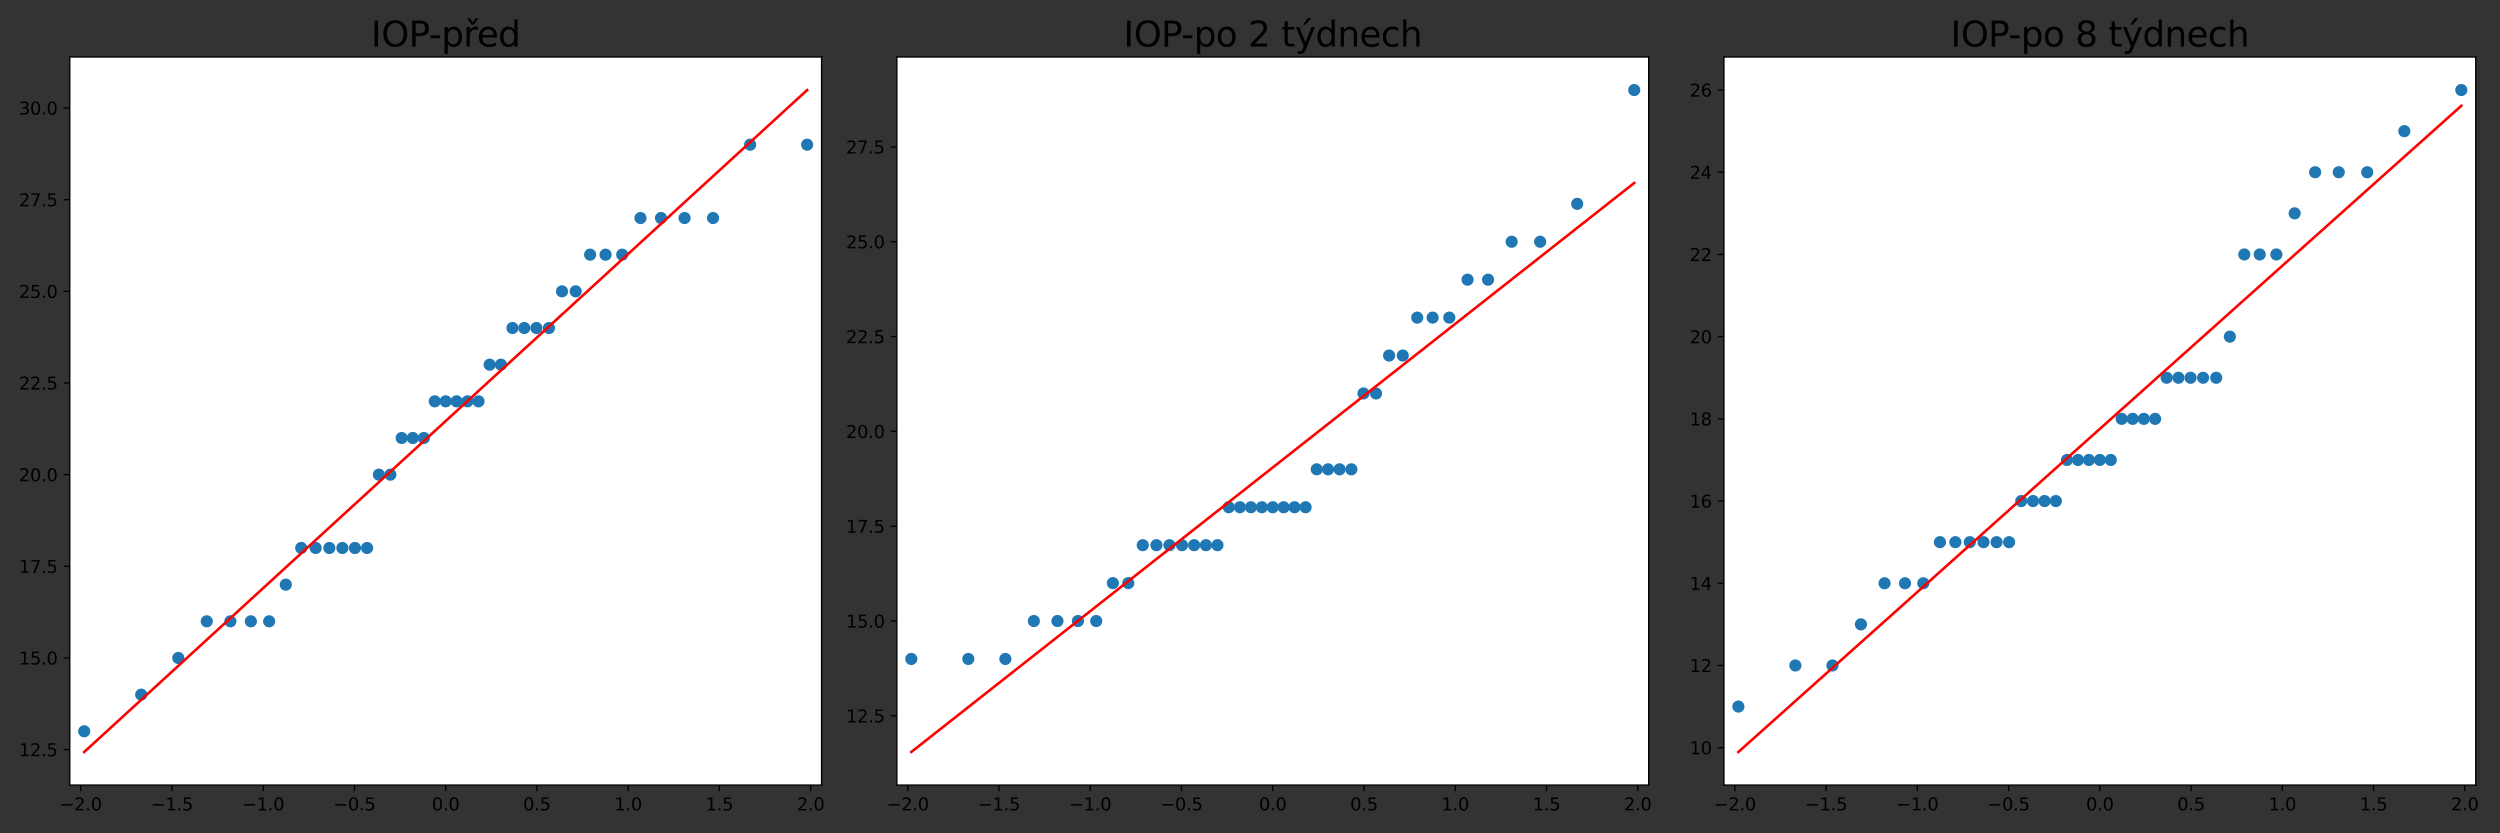 <?xml version="1.0" encoding="utf-8" standalone="no"?>
<!DOCTYPE svg PUBLIC "-//W3C//DTD SVG 1.1//EN"
  "http://www.w3.org/Graphics/SVG/1.1/DTD/svg11.dtd">
<svg xmlns:xlink="http://www.w3.org/1999/xlink" width="1440pt" height="480pt" viewBox="0 0 1440 480" xmlns="http://www.w3.org/2000/svg" version="1.1">
 <rect x="0" y="0" width="1440" height="480" fill="#333333" stroke="none"/>
 <defs>
  <style type="text/css">*{stroke-linejoin: round; stroke-linecap: butt}</style>
 </defs>
 <g id="figure_1">
  <g id="patch_1">
   <path d="M 0 480 
L 1440 480 
L 1440 0 
L 0 0 
L 0 480 
z
" style="fill: none"/>
  </g>
  <g id="axes_1">
   <g id="patch_2">
    <path d="M 40.175 452.2 
L 473.241 452.2 
L 473.241 32.8 
L 40.175 32.8 
z
" style="fill: #ffffff"/>
   </g>
   <g id="matplotlib.axis_1">
    <g id="xtick_1">
     <g id="line2d_1">
      <defs>
       <path id="mb331a9261c" d="M 0 0 
L 0 3.5 
" style="stroke: #000000; stroke-width: 0.8"/>
      </defs>
      <g>
       <use xlink:href="#mb331a9261c" x="46.48" y="452.2" style="stroke: #000000; stroke-width: 0.8"/>
      </g>
     </g>
     <g id="text_1">
      <!-- −2.0 -->
      <g transform="translate(34.339 466.798)scale(0.1 -0.1)">
       <defs>
        <path id="DejaVuSans-2212" d="M 678 2272 
L 4684 2272 
L 4684 1741 
L 678 1741 
L 678 2272 
z
" transform="scale(0.016)"/>
        <path id="DejaVuSans-32" d="M 1228 531 
L 3431 531 
L 3431 0 
L 469 0 
L 469 531 
Q 828 903 1448 1529 
Q 2069 2156 2228 2338 
Q 2531 2678 2651 2914 
Q 2772 3150 2772 3378 
Q 2772 3750 2511 3984 
Q 2250 4219 1831 4219 
Q 1534 4219 1204 4116 
Q 875 4013 500 3803 
L 500 4441 
Q 881 4594 1212 4672 
Q 1544 4750 1819 4750 
Q 2544 4750 2975 4387 
Q 3406 4025 3406 3419 
Q 3406 3131 3298 2873 
Q 3191 2616 2906 2266 
Q 2828 2175 2409 1742 
Q 1991 1309 1228 531 
z
" transform="scale(0.016)"/>
        <path id="DejaVuSans-2e" d="M 684 794 
L 1344 794 
L 1344 0 
L 684 0 
L 684 794 
z
" transform="scale(0.016)"/>
        <path id="DejaVuSans-30" d="M 2034 4250 
Q 1547 4250 1301 3770 
Q 1056 3291 1056 2328 
Q 1056 1369 1301 889 
Q 1547 409 2034 409 
Q 2525 409 2770 889 
Q 3016 1369 3016 2328 
Q 3016 3291 2770 3770 
Q 2525 4250 2034 4250 
z
M 2034 4750 
Q 2819 4750 3233 4129 
Q 3647 3509 3647 2328 
Q 3647 1150 3233 529 
Q 2819 -91 2034 -91 
Q 1250 -91 836 529 
Q 422 1150 422 2328 
Q 422 3509 836 4129 
Q 1250 4750 2034 4750 
z
" transform="scale(0.016)"/>
       </defs>
       <use xlink:href="#DejaVuSans-2212"/>
       <use xlink:href="#DejaVuSans-32" x="83.789"/>
       <use xlink:href="#DejaVuSans-2e" x="147.412"/>
       <use xlink:href="#DejaVuSans-30" x="179.199"/>
      </g>
     </g>
    </g>
    <g id="xtick_2">
     <g id="line2d_2">
      <g>
       <use xlink:href="#mb331a9261c" x="99.037" y="452.2" style="stroke: #000000; stroke-width: 0.8"/>
      </g>
     </g>
     <g id="text_2">
      <!-- −1.5 -->
      <g transform="translate(86.896 466.798)scale(0.1 -0.1)">
       <defs>
        <path id="DejaVuSans-31" d="M 794 531 
L 1825 531 
L 1825 4091 
L 703 3866 
L 703 4441 
L 1819 4666 
L 2450 4666 
L 2450 531 
L 3481 531 
L 3481 0 
L 794 0 
L 794 531 
z
" transform="scale(0.016)"/>
        <path id="DejaVuSans-35" d="M 691 4666 
L 3169 4666 
L 3169 4134 
L 1269 4134 
L 1269 2991 
Q 1406 3038 1543 3061 
Q 1681 3084 1819 3084 
Q 2600 3084 3056 2656 
Q 3513 2228 3513 1497 
Q 3513 744 3044 326 
Q 2575 -91 1722 -91 
Q 1428 -91 1123 -41 
Q 819 9 494 109 
L 494 744 
Q 775 591 1075 516 
Q 1375 441 1709 441 
Q 2250 441 2565 725 
Q 2881 1009 2881 1497 
Q 2881 1984 2565 2268 
Q 2250 2553 1709 2553 
Q 1456 2553 1204 2497 
Q 953 2441 691 2322 
L 691 4666 
z
" transform="scale(0.016)"/>
       </defs>
       <use xlink:href="#DejaVuSans-2212"/>
       <use xlink:href="#DejaVuSans-31" x="83.789"/>
       <use xlink:href="#DejaVuSans-2e" x="147.412"/>
       <use xlink:href="#DejaVuSans-35" x="179.199"/>
      </g>
     </g>
    </g>
    <g id="xtick_3">
     <g id="line2d_3">
      <g>
       <use xlink:href="#mb331a9261c" x="151.594" y="452.2" style="stroke: #000000; stroke-width: 0.8"/>
      </g>
     </g>
     <g id="text_3">
      <!-- −1.0 -->
      <g transform="translate(139.453 466.798)scale(0.1 -0.1)">
       <use xlink:href="#DejaVuSans-2212"/>
       <use xlink:href="#DejaVuSans-31" x="83.789"/>
       <use xlink:href="#DejaVuSans-2e" x="147.412"/>
       <use xlink:href="#DejaVuSans-30" x="179.199"/>
      </g>
     </g>
    </g>
    <g id="xtick_4">
     <g id="line2d_4">
      <g>
       <use xlink:href="#mb331a9261c" x="204.151" y="452.2" style="stroke: #000000; stroke-width: 0.8"/>
      </g>
     </g>
     <g id="text_4">
      <!-- −0.5 -->
      <g transform="translate(192.01 466.798)scale(0.1 -0.1)">
       <use xlink:href="#DejaVuSans-2212"/>
       <use xlink:href="#DejaVuSans-30" x="83.789"/>
       <use xlink:href="#DejaVuSans-2e" x="147.412"/>
       <use xlink:href="#DejaVuSans-35" x="179.199"/>
      </g>
     </g>
    </g>
    <g id="xtick_5">
     <g id="line2d_5">
      <g>
       <use xlink:href="#mb331a9261c" x="256.708" y="452.2" style="stroke: #000000; stroke-width: 0.8"/>
      </g>
     </g>
     <g id="text_5">
      <!-- 0.0 -->
      <g transform="translate(248.757 466.798)scale(0.1 -0.1)">
       <use xlink:href="#DejaVuSans-30"/>
       <use xlink:href="#DejaVuSans-2e" x="63.623"/>
       <use xlink:href="#DejaVuSans-30" x="95.41"/>
      </g>
     </g>
    </g>
    <g id="xtick_6">
     <g id="line2d_6">
      <g>
       <use xlink:href="#mb331a9261c" x="309.265" y="452.2" style="stroke: #000000; stroke-width: 0.8"/>
      </g>
     </g>
     <g id="text_6">
      <!-- 0.5 -->
      <g transform="translate(301.314 466.798)scale(0.1 -0.1)">
       <use xlink:href="#DejaVuSans-30"/>
       <use xlink:href="#DejaVuSans-2e" x="63.623"/>
       <use xlink:href="#DejaVuSans-35" x="95.41"/>
      </g>
     </g>
    </g>
    <g id="xtick_7">
     <g id="line2d_7">
      <g>
       <use xlink:href="#mb331a9261c" x="361.822" y="452.2" style="stroke: #000000; stroke-width: 0.8"/>
      </g>
     </g>
     <g id="text_7">
      <!-- 1.0 -->
      <g transform="translate(353.871 466.798)scale(0.1 -0.1)">
       <use xlink:href="#DejaVuSans-31"/>
       <use xlink:href="#DejaVuSans-2e" x="63.623"/>
       <use xlink:href="#DejaVuSans-30" x="95.41"/>
      </g>
     </g>
    </g>
    <g id="xtick_8">
     <g id="line2d_8">
      <g>
       <use xlink:href="#mb331a9261c" x="414.379" y="452.2" style="stroke: #000000; stroke-width: 0.8"/>
      </g>
     </g>
     <g id="text_8">
      <!-- 1.5 -->
      <g transform="translate(406.428 466.798)scale(0.1 -0.1)">
       <use xlink:href="#DejaVuSans-31"/>
       <use xlink:href="#DejaVuSans-2e" x="63.623"/>
       <use xlink:href="#DejaVuSans-35" x="95.41"/>
      </g>
     </g>
    </g>
    <g id="xtick_9">
     <g id="line2d_9">
      <g>
       <use xlink:href="#mb331a9261c" x="466.936" y="452.2" style="stroke: #000000; stroke-width: 0.8"/>
      </g>
     </g>
     <g id="text_9">
      <!-- 2.0 -->
      <g transform="translate(458.985 466.798)scale(0.1 -0.1)">
       <use xlink:href="#DejaVuSans-32"/>
       <use xlink:href="#DejaVuSans-2e" x="63.623"/>
       <use xlink:href="#DejaVuSans-30" x="95.41"/>
      </g>
     </g>
    </g>
   </g>
   <g id="matplotlib.axis_2">
    <g id="ytick_1">
     <g id="line2d_10">
      <defs>
       <path id="m5196f05515" d="M 0 0 
L -3.5 0 
" style="stroke: #000000; stroke-width: 0.8"/>
      </defs>
      <g>
       <use xlink:href="#m5196f05515" x="40.175" y="431.786" style="stroke: #000000; stroke-width: 0.8"/>
      </g>
     </g>
     <g id="text_10">
      <!-- 12.5 -->
      <g transform="translate(10.909 435.585)scale(0.1 -0.1)">
       <use xlink:href="#DejaVuSans-31"/>
       <use xlink:href="#DejaVuSans-32" x="63.623"/>
       <use xlink:href="#DejaVuSans-2e" x="127.246"/>
       <use xlink:href="#DejaVuSans-35" x="159.033"/>
      </g>
     </g>
    </g>
    <g id="ytick_2">
     <g id="line2d_11">
      <g>
       <use xlink:href="#m5196f05515" x="40.175" y="378.992" style="stroke: #000000; stroke-width: 0.8"/>
      </g>
     </g>
     <g id="text_11">
      <!-- 15.0 -->
      <g transform="translate(10.909 382.791)scale(0.1 -0.1)">
       <use xlink:href="#DejaVuSans-31"/>
       <use xlink:href="#DejaVuSans-35" x="63.623"/>
       <use xlink:href="#DejaVuSans-2e" x="127.246"/>
       <use xlink:href="#DejaVuSans-30" x="159.033"/>
      </g>
     </g>
    </g>
    <g id="ytick_3">
     <g id="line2d_12">
      <g>
       <use xlink:href="#m5196f05515" x="40.175" y="326.198" style="stroke: #000000; stroke-width: 0.8"/>
      </g>
     </g>
     <g id="text_12">
      <!-- 17.5 -->
      <g transform="translate(10.909 329.997)scale(0.1 -0.1)">
       <defs>
        <path id="DejaVuSans-37" d="M 525 4666 
L 3525 4666 
L 3525 4397 
L 1831 0 
L 1172 0 
L 2766 4134 
L 525 4134 
L 525 4666 
z
" transform="scale(0.016)"/>
       </defs>
       <use xlink:href="#DejaVuSans-31"/>
       <use xlink:href="#DejaVuSans-37" x="63.623"/>
       <use xlink:href="#DejaVuSans-2e" x="127.246"/>
       <use xlink:href="#DejaVuSans-35" x="159.033"/>
      </g>
     </g>
    </g>
    <g id="ytick_4">
     <g id="line2d_13">
      <g>
       <use xlink:href="#m5196f05515" x="40.175" y="273.404" style="stroke: #000000; stroke-width: 0.8"/>
      </g>
     </g>
     <g id="text_13">
      <!-- 20.0 -->
      <g transform="translate(10.909 277.203)scale(0.1 -0.1)">
       <use xlink:href="#DejaVuSans-32"/>
       <use xlink:href="#DejaVuSans-30" x="63.623"/>
       <use xlink:href="#DejaVuSans-2e" x="127.246"/>
       <use xlink:href="#DejaVuSans-30" x="159.033"/>
      </g>
     </g>
    </g>
    <g id="ytick_5">
     <g id="line2d_14">
      <g>
       <use xlink:href="#m5196f05515" x="40.175" y="220.61" style="stroke: #000000; stroke-width: 0.8"/>
      </g>
     </g>
     <g id="text_14">
      <!-- 22.5 -->
      <g transform="translate(10.909 224.409)scale(0.1 -0.1)">
       <use xlink:href="#DejaVuSans-32"/>
       <use xlink:href="#DejaVuSans-32" x="63.623"/>
       <use xlink:href="#DejaVuSans-2e" x="127.246"/>
       <use xlink:href="#DejaVuSans-35" x="159.033"/>
      </g>
     </g>
    </g>
    <g id="ytick_6">
     <g id="line2d_15">
      <g>
       <use xlink:href="#m5196f05515" x="40.175" y="167.816" style="stroke: #000000; stroke-width: 0.8"/>
      </g>
     </g>
     <g id="text_15">
      <!-- 25.0 -->
      <g transform="translate(10.909 171.615)scale(0.1 -0.1)">
       <use xlink:href="#DejaVuSans-32"/>
       <use xlink:href="#DejaVuSans-35" x="63.623"/>
       <use xlink:href="#DejaVuSans-2e" x="127.246"/>
       <use xlink:href="#DejaVuSans-30" x="159.033"/>
      </g>
     </g>
    </g>
    <g id="ytick_7">
     <g id="line2d_16">
      <g>
       <use xlink:href="#m5196f05515" x="40.175" y="115.022" style="stroke: #000000; stroke-width: 0.8"/>
      </g>
     </g>
     <g id="text_16">
      <!-- 27.5 -->
      <g transform="translate(10.909 118.821)scale(0.1 -0.1)">
       <use xlink:href="#DejaVuSans-32"/>
       <use xlink:href="#DejaVuSans-37" x="63.623"/>
       <use xlink:href="#DejaVuSans-2e" x="127.246"/>
       <use xlink:href="#DejaVuSans-35" x="159.033"/>
      </g>
     </g>
    </g>
    <g id="ytick_8">
     <g id="line2d_17">
      <g>
       <use xlink:href="#m5196f05515" x="40.175" y="62.228" style="stroke: #000000; stroke-width: 0.8"/>
      </g>
     </g>
     <g id="text_17">
      <!-- 30.0 -->
      <g transform="translate(10.909 66.027)scale(0.1 -0.1)">
       <defs>
        <path id="DejaVuSans-33" d="M 2597 2516 
Q 3050 2419 3304 2112 
Q 3559 1806 3559 1356 
Q 3559 666 3084 287 
Q 2609 -91 1734 -91 
Q 1441 -91 1130 -33 
Q 819 25 488 141 
L 488 750 
Q 750 597 1062 519 
Q 1375 441 1716 441 
Q 2309 441 2620 675 
Q 2931 909 2931 1356 
Q 2931 1769 2642 2001 
Q 2353 2234 1838 2234 
L 1294 2234 
L 1294 2753 
L 1863 2753 
Q 2328 2753 2575 2939 
Q 2822 3125 2822 3475 
Q 2822 3834 2567 4026 
Q 2313 4219 1838 4219 
Q 1578 4219 1281 4162 
Q 984 4106 628 3988 
L 628 4550 
Q 988 4650 1302 4700 
Q 1616 4750 1894 4750 
Q 2613 4750 3031 4423 
Q 3450 4097 3450 3541 
Q 3450 3153 3228 2886 
Q 3006 2619 2597 2516 
z
" transform="scale(0.016)"/>
       </defs>
       <use xlink:href="#DejaVuSans-33"/>
       <use xlink:href="#DejaVuSans-30" x="63.623"/>
       <use xlink:href="#DejaVuSans-2e" x="127.246"/>
       <use xlink:href="#DejaVuSans-30" x="159.033"/>
      </g>
     </g>
    </g>
   </g>
   <g id="line2d_18">
    <defs>
     <path id="mc9c78ee84b" d="M 0 3 
C 0.796 3 1.559 2.684 2.121 2.121 
C 2.684 1.559 3 0.796 3 0 
C 3 -0.796 2.684 -1.559 2.121 -2.121 
C 1.559 -2.684 0.796 -3 0 -3 
C -0.796 -3 -1.559 -2.684 -2.121 -2.121 
C -2.684 -1.559 -3 -0.796 -3 0 
C -3 0.796 -2.684 1.559 -2.121 2.121 
C -1.559 2.684 -0.796 3 0 3 
z
" style="stroke: #1f77b4"/>
    </defs>
    <g clip-path="url(#p7f49ccf8c8)">
     <use xlink:href="#mc9c78ee84b" x="48.503" y="421.227" style="fill: #1f77b4; stroke: #1f77b4"/>
     <use xlink:href="#mc9c78ee84b" x="81.337" y="400.109" style="fill: #1f77b4; stroke: #1f77b4"/>
     <use xlink:href="#mc9c78ee84b" x="102.691" y="378.992" style="fill: #1f77b4; stroke: #1f77b4"/>
     <use xlink:href="#mc9c78ee84b" x="119.096" y="357.874" style="fill: #1f77b4; stroke: #1f77b4"/>
     <use xlink:href="#mc9c78ee84b" x="132.699" y="357.874" style="fill: #1f77b4; stroke: #1f77b4"/>
     <use xlink:href="#mc9c78ee84b" x="144.491" y="357.874" style="fill: #1f77b4; stroke: #1f77b4"/>
     <use xlink:href="#mc9c78ee84b" x="155.019" y="357.874" style="fill: #1f77b4; stroke: #1f77b4"/>
     <use xlink:href="#mc9c78ee84b" x="164.613" y="336.757" style="fill: #1f77b4; stroke: #1f77b4"/>
     <use xlink:href="#mc9c78ee84b" x="173.496" y="315.639" style="fill: #1f77b4; stroke: #1f77b4"/>
     <use xlink:href="#mc9c78ee84b" x="181.82" y="315.639" style="fill: #1f77b4; stroke: #1f77b4"/>
     <use xlink:href="#mc9c78ee84b" x="189.7" y="315.639" style="fill: #1f77b4; stroke: #1f77b4"/>
     <use xlink:href="#mc9c78ee84b" x="197.219" y="315.639" style="fill: #1f77b4; stroke: #1f77b4"/>
     <use xlink:href="#mc9c78ee84b" x="204.445" y="315.639" style="fill: #1f77b4; stroke: #1f77b4"/>
     <use xlink:href="#mc9c78ee84b" x="211.433" y="315.639" style="fill: #1f77b4; stroke: #1f77b4"/>
     <use xlink:href="#mc9c78ee84b" x="218.225" y="273.404" style="fill: #1f77b4; stroke: #1f77b4"/>
     <use xlink:href="#mc9c78ee84b" x="224.861" y="273.404" style="fill: #1f77b4; stroke: #1f77b4"/>
     <use xlink:href="#mc9c78ee84b" x="231.371" y="252.286" style="fill: #1f77b4; stroke: #1f77b4"/>
     <use xlink:href="#mc9c78ee84b" x="237.786" y="252.286" style="fill: #1f77b4; stroke: #1f77b4"/>
     <use xlink:href="#mc9c78ee84b" x="244.131" y="252.286" style="fill: #1f77b4; stroke: #1f77b4"/>
     <use xlink:href="#mc9c78ee84b" x="250.431" y="231.169" style="fill: #1f77b4; stroke: #1f77b4"/>
     <use xlink:href="#mc9c78ee84b" x="256.708" y="231.169" style="fill: #1f77b4; stroke: #1f77b4"/>
     <use xlink:href="#mc9c78ee84b" x="262.985" y="231.169" style="fill: #1f77b4; stroke: #1f77b4"/>
     <use xlink:href="#mc9c78ee84b" x="269.285" y="231.169" style="fill: #1f77b4; stroke: #1f77b4"/>
     <use xlink:href="#mc9c78ee84b" x="275.63" y="231.169" style="fill: #1f77b4; stroke: #1f77b4"/>
     <use xlink:href="#mc9c78ee84b" x="282.045" y="210.051" style="fill: #1f77b4; stroke: #1f77b4"/>
     <use xlink:href="#mc9c78ee84b" x="288.556" y="210.051" style="fill: #1f77b4; stroke: #1f77b4"/>
     <use xlink:href="#mc9c78ee84b" x="295.191" y="188.933" style="fill: #1f77b4; stroke: #1f77b4"/>
     <use xlink:href="#mc9c78ee84b" x="301.984" y="188.933" style="fill: #1f77b4; stroke: #1f77b4"/>
     <use xlink:href="#mc9c78ee84b" x="308.971" y="188.933" style="fill: #1f77b4; stroke: #1f77b4"/>
     <use xlink:href="#mc9c78ee84b" x="316.197" y="188.933" style="fill: #1f77b4; stroke: #1f77b4"/>
     <use xlink:href="#mc9c78ee84b" x="323.717" y="167.816" style="fill: #1f77b4; stroke: #1f77b4"/>
     <use xlink:href="#mc9c78ee84b" x="331.596" y="167.816" style="fill: #1f77b4; stroke: #1f77b4"/>
     <use xlink:href="#mc9c78ee84b" x="339.92" y="146.698" style="fill: #1f77b4; stroke: #1f77b4"/>
     <use xlink:href="#mc9c78ee84b" x="348.803" y="146.698" style="fill: #1f77b4; stroke: #1f77b4"/>
     <use xlink:href="#mc9c78ee84b" x="358.398" y="146.698" style="fill: #1f77b4; stroke: #1f77b4"/>
     <use xlink:href="#mc9c78ee84b" x="368.925" y="125.581" style="fill: #1f77b4; stroke: #1f77b4"/>
     <use xlink:href="#mc9c78ee84b" x="380.718" y="125.581" style="fill: #1f77b4; stroke: #1f77b4"/>
     <use xlink:href="#mc9c78ee84b" x="394.32" y="125.581" style="fill: #1f77b4; stroke: #1f77b4"/>
     <use xlink:href="#mc9c78ee84b" x="410.725" y="125.581" style="fill: #1f77b4; stroke: #1f77b4"/>
     <use xlink:href="#mc9c78ee84b" x="432.08" y="83.345" style="fill: #1f77b4; stroke: #1f77b4"/>
     <use xlink:href="#mc9c78ee84b" x="464.913" y="83.345" style="fill: #1f77b4; stroke: #1f77b4"/>
    </g>
   </g>
   <g id="line2d_19">
    <path d="M 48.503 433.136 
L 81.337 403.073 
L 102.691 383.521 
L 119.096 368.5 
L 132.699 356.045 
L 144.491 345.248 
L 155.019 335.609 
L 164.613 326.824 
L 173.496 318.691 
L 181.82 311.069 
L 189.7 303.854 
L 197.219 296.969 
L 204.445 290.353 
L 211.433 283.955 
L 218.225 277.736 
L 224.861 271.66 
L 231.371 265.699 
L 237.786 259.825 
L 244.131 254.015 
L 250.431 248.247 
L 256.708 242.5 
L 262.985 236.753 
L 269.285 230.985 
L 275.63 225.175 
L 282.045 219.301 
L 288.556 213.34 
L 295.191 207.264 
L 301.984 201.045 
L 308.971 194.647 
L 316.197 188.031 
L 323.717 181.146 
L 331.596 173.931 
L 339.92 166.309 
L 348.803 158.176 
L 358.398 149.391 
L 368.925 139.752 
L 380.718 128.955 
L 394.32 116.5 
L 410.725 101.479 
L 432.08 81.927 
L 464.913 51.864 
" clip-path="url(#p7f49ccf8c8)" style="fill: none; stroke: #ff0000; stroke-width: 1.5; stroke-linecap: square"/>
   </g>
   <g id="patch_3">
    <path d="M 40.175 452.2 
L 40.175 32.8 
" style="fill: none; stroke: #000000; stroke-width: 0.8; stroke-linejoin: miter; stroke-linecap: square"/>
   </g>
   <g id="patch_4">
    <path d="M 473.241 452.2 
L 473.241 32.8 
" style="fill: none; stroke: #000000; stroke-width: 0.8; stroke-linejoin: miter; stroke-linecap: square"/>
   </g>
   <g id="patch_5">
    <path d="M 40.175 452.2 
L 473.241 452.2 
" style="fill: none; stroke: #000000; stroke-width: 0.8; stroke-linejoin: miter; stroke-linecap: square"/>
   </g>
   <g id="patch_6">
    <path d="M 40.175 32.8 
L 473.241 32.8 
" style="fill: none; stroke: #000000; stroke-width: 0.8; stroke-linejoin: miter; stroke-linecap: square"/>
   </g>
   <g id="text_18">
    <!-- IOP-před -->
    <g transform="translate(213.738 26.8)scale(0.2 -0.2)">
     <defs>
      <path id="DejaVuSans-49" d="M 628 4666 
L 1259 4666 
L 1259 0 
L 628 0 
L 628 4666 
z
" transform="scale(0.016)"/>
      <path id="DejaVuSans-4f" d="M 2522 4238 
Q 1834 4238 1429 3725 
Q 1025 3213 1025 2328 
Q 1025 1447 1429 934 
Q 1834 422 2522 422 
Q 3209 422 3611 934 
Q 4013 1447 4013 2328 
Q 4013 3213 3611 3725 
Q 3209 4238 2522 4238 
z
M 2522 4750 
Q 3503 4750 4090 4092 
Q 4678 3434 4678 2328 
Q 4678 1225 4090 567 
Q 3503 -91 2522 -91 
Q 1538 -91 948 565 
Q 359 1222 359 2328 
Q 359 3434 948 4092 
Q 1538 4750 2522 4750 
z
" transform="scale(0.016)"/>
      <path id="DejaVuSans-50" d="M 1259 4147 
L 1259 2394 
L 2053 2394 
Q 2494 2394 2734 2622 
Q 2975 2850 2975 3272 
Q 2975 3691 2734 3919 
Q 2494 4147 2053 4147 
L 1259 4147 
z
M 628 4666 
L 2053 4666 
Q 2838 4666 3239 4311 
Q 3641 3956 3641 3272 
Q 3641 2581 3239 2228 
Q 2838 1875 2053 1875 
L 1259 1875 
L 1259 0 
L 628 0 
L 628 4666 
z
" transform="scale(0.016)"/>
      <path id="DejaVuSans-2d" d="M 313 2009 
L 1997 2009 
L 1997 1497 
L 313 1497 
L 313 2009 
z
" transform="scale(0.016)"/>
      <path id="DejaVuSans-70" d="M 1159 525 
L 1159 -1331 
L 581 -1331 
L 581 3500 
L 1159 3500 
L 1159 2969 
Q 1341 3281 1617 3432 
Q 1894 3584 2278 3584 
Q 2916 3584 3314 3078 
Q 3713 2572 3713 1747 
Q 3713 922 3314 415 
Q 2916 -91 2278 -91 
Q 1894 -91 1617 61 
Q 1341 213 1159 525 
z
M 3116 1747 
Q 3116 2381 2855 2742 
Q 2594 3103 2138 3103 
Q 1681 3103 1420 2742 
Q 1159 2381 1159 1747 
Q 1159 1113 1420 752 
Q 1681 391 2138 391 
Q 2594 391 2855 752 
Q 3116 1113 3116 1747 
z
" transform="scale(0.016)"/>
      <path id="DejaVuSans-159" d="M 2631 2963 
Q 2534 3019 2420 3045 
Q 2306 3072 2169 3072 
Q 1681 3072 1420 2755 
Q 1159 2438 1159 1844 
L 1159 0 
L 581 0 
L 581 3500 
L 1159 3500 
L 1159 2956 
Q 1341 3275 1631 3429 
Q 1922 3584 2338 3584 
Q 2397 3584 2469 3576 
Q 2541 3569 2628 3553 
L 2631 2963 
z
M 1457 3944 
L 691 5119 
L 1126 5119 
L 1688 4353 
L 2251 5119 
L 2685 5119 
L 1919 3944 
L 1457 3944 
z
" transform="scale(0.016)"/>
      <path id="DejaVuSans-65" d="M 3597 1894 
L 3597 1613 
L 953 1613 
Q 991 1019 1311 708 
Q 1631 397 2203 397 
Q 2534 397 2845 478 
Q 3156 559 3463 722 
L 3463 178 
Q 3153 47 2828 -22 
Q 2503 -91 2169 -91 
Q 1331 -91 842 396 
Q 353 884 353 1716 
Q 353 2575 817 3079 
Q 1281 3584 2069 3584 
Q 2775 3584 3186 3129 
Q 3597 2675 3597 1894 
z
M 3022 2063 
Q 3016 2534 2758 2815 
Q 2500 3097 2075 3097 
Q 1594 3097 1305 2825 
Q 1016 2553 972 2059 
L 3022 2063 
z
" transform="scale(0.016)"/>
      <path id="DejaVuSans-64" d="M 2906 2969 
L 2906 4863 
L 3481 4863 
L 3481 0 
L 2906 0 
L 2906 525 
Q 2725 213 2448 61 
Q 2172 -91 1784 -91 
Q 1150 -91 751 415 
Q 353 922 353 1747 
Q 353 2572 751 3078 
Q 1150 3584 1784 3584 
Q 2172 3584 2448 3432 
Q 2725 3281 2906 2969 
z
M 947 1747 
Q 947 1113 1208 752 
Q 1469 391 1925 391 
Q 2381 391 2643 752 
Q 2906 1113 2906 1747 
Q 2906 2381 2643 2742 
Q 2381 3103 1925 3103 
Q 1469 3103 1208 2742 
Q 947 2381 947 1747 
z
" transform="scale(0.016)"/>
     </defs>
     <use xlink:href="#DejaVuSans-49"/>
     <use xlink:href="#DejaVuSans-4f" x="29.492"/>
     <use xlink:href="#DejaVuSans-50" x="108.203"/>
     <use xlink:href="#DejaVuSans-2d" x="166.256"/>
     <use xlink:href="#DejaVuSans-70" x="202.34"/>
     <use xlink:href="#DejaVuSans-159" x="265.816"/>
     <use xlink:href="#DejaVuSans-65" x="304.68"/>
     <use xlink:href="#DejaVuSans-64" x="366.203"/>
    </g>
   </g>
  </g>
  <g id="axes_2">
   <g id="patch_7">
    <path d="M 516.575 452.2 
L 949.641 452.2 
L 949.641 32.8 
L 516.575 32.8 
z
" style="fill: #ffffff"/>
   </g>
   <g id="matplotlib.axis_3">
    <g id="xtick_10">
     <g id="line2d_20">
      <g>
       <use xlink:href="#mb331a9261c" x="522.88" y="452.2" style="stroke: #000000; stroke-width: 0.8"/>
      </g>
     </g>
     <g id="text_19">
      <!-- −2.0 -->
      <g transform="translate(510.739 466.798)scale(0.1 -0.1)">
       <use xlink:href="#DejaVuSans-2212"/>
       <use xlink:href="#DejaVuSans-32" x="83.789"/>
       <use xlink:href="#DejaVuSans-2e" x="147.412"/>
       <use xlink:href="#DejaVuSans-30" x="179.199"/>
      </g>
     </g>
    </g>
    <g id="xtick_11">
     <g id="line2d_21">
      <g>
       <use xlink:href="#mb331a9261c" x="575.437" y="452.2" style="stroke: #000000; stroke-width: 0.8"/>
      </g>
     </g>
     <g id="text_20">
      <!-- −1.5 -->
      <g transform="translate(563.296 466.798)scale(0.1 -0.1)">
       <use xlink:href="#DejaVuSans-2212"/>
       <use xlink:href="#DejaVuSans-31" x="83.789"/>
       <use xlink:href="#DejaVuSans-2e" x="147.412"/>
       <use xlink:href="#DejaVuSans-35" x="179.199"/>
      </g>
     </g>
    </g>
    <g id="xtick_12">
     <g id="line2d_22">
      <g>
       <use xlink:href="#mb331a9261c" x="627.994" y="452.2" style="stroke: #000000; stroke-width: 0.8"/>
      </g>
     </g>
     <g id="text_21">
      <!-- −1.0 -->
      <g transform="translate(615.853 466.798)scale(0.1 -0.1)">
       <use xlink:href="#DejaVuSans-2212"/>
       <use xlink:href="#DejaVuSans-31" x="83.789"/>
       <use xlink:href="#DejaVuSans-2e" x="147.412"/>
       <use xlink:href="#DejaVuSans-30" x="179.199"/>
      </g>
     </g>
    </g>
    <g id="xtick_13">
     <g id="line2d_23">
      <g>
       <use xlink:href="#mb331a9261c" x="680.551" y="452.2" style="stroke: #000000; stroke-width: 0.8"/>
      </g>
     </g>
     <g id="text_22">
      <!-- −0.5 -->
      <g transform="translate(668.41 466.798)scale(0.1 -0.1)">
       <use xlink:href="#DejaVuSans-2212"/>
       <use xlink:href="#DejaVuSans-30" x="83.789"/>
       <use xlink:href="#DejaVuSans-2e" x="147.412"/>
       <use xlink:href="#DejaVuSans-35" x="179.199"/>
      </g>
     </g>
    </g>
    <g id="xtick_14">
     <g id="line2d_24">
      <g>
       <use xlink:href="#mb331a9261c" x="733.108" y="452.2" style="stroke: #000000; stroke-width: 0.8"/>
      </g>
     </g>
     <g id="text_23">
      <!-- 0.0 -->
      <g transform="translate(725.157 466.798)scale(0.1 -0.1)">
       <use xlink:href="#DejaVuSans-30"/>
       <use xlink:href="#DejaVuSans-2e" x="63.623"/>
       <use xlink:href="#DejaVuSans-30" x="95.41"/>
      </g>
     </g>
    </g>
    <g id="xtick_15">
     <g id="line2d_25">
      <g>
       <use xlink:href="#mb331a9261c" x="785.665" y="452.2" style="stroke: #000000; stroke-width: 0.8"/>
      </g>
     </g>
     <g id="text_24">
      <!-- 0.5 -->
      <g transform="translate(777.714 466.798)scale(0.1 -0.1)">
       <use xlink:href="#DejaVuSans-30"/>
       <use xlink:href="#DejaVuSans-2e" x="63.623"/>
       <use xlink:href="#DejaVuSans-35" x="95.41"/>
      </g>
     </g>
    </g>
    <g id="xtick_16">
     <g id="line2d_26">
      <g>
       <use xlink:href="#mb331a9261c" x="838.222" y="452.2" style="stroke: #000000; stroke-width: 0.8"/>
      </g>
     </g>
     <g id="text_25">
      <!-- 1.0 -->
      <g transform="translate(830.271 466.798)scale(0.1 -0.1)">
       <use xlink:href="#DejaVuSans-31"/>
       <use xlink:href="#DejaVuSans-2e" x="63.623"/>
       <use xlink:href="#DejaVuSans-30" x="95.41"/>
      </g>
     </g>
    </g>
    <g id="xtick_17">
     <g id="line2d_27">
      <g>
       <use xlink:href="#mb331a9261c" x="890.779" y="452.2" style="stroke: #000000; stroke-width: 0.8"/>
      </g>
     </g>
     <g id="text_26">
      <!-- 1.5 -->
      <g transform="translate(882.828 466.798)scale(0.1 -0.1)">
       <use xlink:href="#DejaVuSans-31"/>
       <use xlink:href="#DejaVuSans-2e" x="63.623"/>
       <use xlink:href="#DejaVuSans-35" x="95.41"/>
      </g>
     </g>
    </g>
    <g id="xtick_18">
     <g id="line2d_28">
      <g>
       <use xlink:href="#mb331a9261c" x="943.336" y="452.2" style="stroke: #000000; stroke-width: 0.8"/>
      </g>
     </g>
     <g id="text_27">
      <!-- 2.0 -->
      <g transform="translate(935.385 466.798)scale(0.1 -0.1)">
       <use xlink:href="#DejaVuSans-32"/>
       <use xlink:href="#DejaVuSans-2e" x="63.623"/>
       <use xlink:href="#DejaVuSans-30" x="95.41"/>
      </g>
     </g>
    </g>
   </g>
   <g id="matplotlib.axis_4">
    <g id="ytick_9">
     <g id="line2d_29">
      <g>
       <use xlink:href="#m5196f05515" x="516.575" y="412.327" style="stroke: #000000; stroke-width: 0.8"/>
      </g>
     </g>
     <g id="text_28">
      <!-- 12.5 -->
      <g transform="translate(487.309 416.126)scale(0.1 -0.1)">
       <use xlink:href="#DejaVuSans-31"/>
       <use xlink:href="#DejaVuSans-32" x="63.623"/>
       <use xlink:href="#DejaVuSans-2e" x="127.246"/>
       <use xlink:href="#DejaVuSans-35" x="159.033"/>
      </g>
     </g>
    </g>
    <g id="ytick_10">
     <g id="line2d_30">
      <g>
       <use xlink:href="#m5196f05515" x="516.575" y="357.711" style="stroke: #000000; stroke-width: 0.8"/>
      </g>
     </g>
     <g id="text_29">
      <!-- 15.0 -->
      <g transform="translate(487.309 361.511)scale(0.1 -0.1)">
       <use xlink:href="#DejaVuSans-31"/>
       <use xlink:href="#DejaVuSans-35" x="63.623"/>
       <use xlink:href="#DejaVuSans-2e" x="127.246"/>
       <use xlink:href="#DejaVuSans-30" x="159.033"/>
      </g>
     </g>
    </g>
    <g id="ytick_11">
     <g id="line2d_31">
      <g>
       <use xlink:href="#m5196f05515" x="516.575" y="303.096" style="stroke: #000000; stroke-width: 0.8"/>
      </g>
     </g>
     <g id="text_30">
      <!-- 17.5 -->
      <g transform="translate(487.309 306.895)scale(0.1 -0.1)">
       <use xlink:href="#DejaVuSans-31"/>
       <use xlink:href="#DejaVuSans-37" x="63.623"/>
       <use xlink:href="#DejaVuSans-2e" x="127.246"/>
       <use xlink:href="#DejaVuSans-35" x="159.033"/>
      </g>
     </g>
    </g>
    <g id="ytick_12">
     <g id="line2d_32">
      <g>
       <use xlink:href="#m5196f05515" x="516.575" y="248.48" style="stroke: #000000; stroke-width: 0.8"/>
      </g>
     </g>
     <g id="text_31">
      <!-- 20.0 -->
      <g transform="translate(487.309 252.279)scale(0.1 -0.1)">
       <use xlink:href="#DejaVuSans-32"/>
       <use xlink:href="#DejaVuSans-30" x="63.623"/>
       <use xlink:href="#DejaVuSans-2e" x="127.246"/>
       <use xlink:href="#DejaVuSans-30" x="159.033"/>
      </g>
     </g>
    </g>
    <g id="ytick_13">
     <g id="line2d_33">
      <g>
       <use xlink:href="#m5196f05515" x="516.575" y="193.864" style="stroke: #000000; stroke-width: 0.8"/>
      </g>
     </g>
     <g id="text_32">
      <!-- 22.5 -->
      <g transform="translate(487.309 197.664)scale(0.1 -0.1)">
       <use xlink:href="#DejaVuSans-32"/>
       <use xlink:href="#DejaVuSans-32" x="63.623"/>
       <use xlink:href="#DejaVuSans-2e" x="127.246"/>
       <use xlink:href="#DejaVuSans-35" x="159.033"/>
      </g>
     </g>
    </g>
    <g id="ytick_14">
     <g id="line2d_34">
      <g>
       <use xlink:href="#m5196f05515" x="516.575" y="139.249" style="stroke: #000000; stroke-width: 0.8"/>
      </g>
     </g>
     <g id="text_33">
      <!-- 25.0 -->
      <g transform="translate(487.309 143.048)scale(0.1 -0.1)">
       <use xlink:href="#DejaVuSans-32"/>
       <use xlink:href="#DejaVuSans-35" x="63.623"/>
       <use xlink:href="#DejaVuSans-2e" x="127.246"/>
       <use xlink:href="#DejaVuSans-30" x="159.033"/>
      </g>
     </g>
    </g>
    <g id="ytick_15">
     <g id="line2d_35">
      <g>
       <use xlink:href="#m5196f05515" x="516.575" y="84.633" style="stroke: #000000; stroke-width: 0.8"/>
      </g>
     </g>
     <g id="text_34">
      <!-- 27.5 -->
      <g transform="translate(487.309 88.432)scale(0.1 -0.1)">
       <use xlink:href="#DejaVuSans-32"/>
       <use xlink:href="#DejaVuSans-37" x="63.623"/>
       <use xlink:href="#DejaVuSans-2e" x="127.246"/>
       <use xlink:href="#DejaVuSans-35" x="159.033"/>
      </g>
     </g>
    </g>
   </g>
   <g id="line2d_36">
    <g clip-path="url(#p5ce8c2f853)">
     <use xlink:href="#mc9c78ee84b" x="524.903" y="379.558" style="fill: #1f77b4; stroke: #1f77b4"/>
     <use xlink:href="#mc9c78ee84b" x="557.737" y="379.558" style="fill: #1f77b4; stroke: #1f77b4"/>
     <use xlink:href="#mc9c78ee84b" x="579.091" y="379.558" style="fill: #1f77b4; stroke: #1f77b4"/>
     <use xlink:href="#mc9c78ee84b" x="595.496" y="357.711" style="fill: #1f77b4; stroke: #1f77b4"/>
     <use xlink:href="#mc9c78ee84b" x="609.099" y="357.711" style="fill: #1f77b4; stroke: #1f77b4"/>
     <use xlink:href="#mc9c78ee84b" x="620.891" y="357.711" style="fill: #1f77b4; stroke: #1f77b4"/>
     <use xlink:href="#mc9c78ee84b" x="631.419" y="357.711" style="fill: #1f77b4; stroke: #1f77b4"/>
     <use xlink:href="#mc9c78ee84b" x="641.013" y="335.865" style="fill: #1f77b4; stroke: #1f77b4"/>
     <use xlink:href="#mc9c78ee84b" x="649.896" y="335.865" style="fill: #1f77b4; stroke: #1f77b4"/>
     <use xlink:href="#mc9c78ee84b" x="658.22" y="314.019" style="fill: #1f77b4; stroke: #1f77b4"/>
     <use xlink:href="#mc9c78ee84b" x="666.1" y="314.019" style="fill: #1f77b4; stroke: #1f77b4"/>
     <use xlink:href="#mc9c78ee84b" x="673.619" y="314.019" style="fill: #1f77b4; stroke: #1f77b4"/>
     <use xlink:href="#mc9c78ee84b" x="680.845" y="314.019" style="fill: #1f77b4; stroke: #1f77b4"/>
     <use xlink:href="#mc9c78ee84b" x="687.833" y="314.019" style="fill: #1f77b4; stroke: #1f77b4"/>
     <use xlink:href="#mc9c78ee84b" x="694.625" y="314.019" style="fill: #1f77b4; stroke: #1f77b4"/>
     <use xlink:href="#mc9c78ee84b" x="701.261" y="314.019" style="fill: #1f77b4; stroke: #1f77b4"/>
     <use xlink:href="#mc9c78ee84b" x="707.771" y="292.173" style="fill: #1f77b4; stroke: #1f77b4"/>
     <use xlink:href="#mc9c78ee84b" x="714.186" y="292.173" style="fill: #1f77b4; stroke: #1f77b4"/>
     <use xlink:href="#mc9c78ee84b" x="720.531" y="292.173" style="fill: #1f77b4; stroke: #1f77b4"/>
     <use xlink:href="#mc9c78ee84b" x="726.831" y="292.173" style="fill: #1f77b4; stroke: #1f77b4"/>
     <use xlink:href="#mc9c78ee84b" x="733.108" y="292.173" style="fill: #1f77b4; stroke: #1f77b4"/>
     <use xlink:href="#mc9c78ee84b" x="739.385" y="292.173" style="fill: #1f77b4; stroke: #1f77b4"/>
     <use xlink:href="#mc9c78ee84b" x="745.685" y="292.173" style="fill: #1f77b4; stroke: #1f77b4"/>
     <use xlink:href="#mc9c78ee84b" x="752.03" y="292.173" style="fill: #1f77b4; stroke: #1f77b4"/>
     <use xlink:href="#mc9c78ee84b" x="758.445" y="270.326" style="fill: #1f77b4; stroke: #1f77b4"/>
     <use xlink:href="#mc9c78ee84b" x="764.956" y="270.326" style="fill: #1f77b4; stroke: #1f77b4"/>
     <use xlink:href="#mc9c78ee84b" x="771.591" y="270.326" style="fill: #1f77b4; stroke: #1f77b4"/>
     <use xlink:href="#mc9c78ee84b" x="778.384" y="270.326" style="fill: #1f77b4; stroke: #1f77b4"/>
     <use xlink:href="#mc9c78ee84b" x="785.371" y="226.634" style="fill: #1f77b4; stroke: #1f77b4"/>
     <use xlink:href="#mc9c78ee84b" x="792.597" y="226.634" style="fill: #1f77b4; stroke: #1f77b4"/>
     <use xlink:href="#mc9c78ee84b" x="800.117" y="204.787" style="fill: #1f77b4; stroke: #1f77b4"/>
     <use xlink:href="#mc9c78ee84b" x="807.996" y="204.787" style="fill: #1f77b4; stroke: #1f77b4"/>
     <use xlink:href="#mc9c78ee84b" x="816.32" y="182.941" style="fill: #1f77b4; stroke: #1f77b4"/>
     <use xlink:href="#mc9c78ee84b" x="825.203" y="182.941" style="fill: #1f77b4; stroke: #1f77b4"/>
     <use xlink:href="#mc9c78ee84b" x="834.798" y="182.941" style="fill: #1f77b4; stroke: #1f77b4"/>
     <use xlink:href="#mc9c78ee84b" x="845.325" y="161.095" style="fill: #1f77b4; stroke: #1f77b4"/>
     <use xlink:href="#mc9c78ee84b" x="857.118" y="161.095" style="fill: #1f77b4; stroke: #1f77b4"/>
     <use xlink:href="#mc9c78ee84b" x="870.72" y="139.249" style="fill: #1f77b4; stroke: #1f77b4"/>
     <use xlink:href="#mc9c78ee84b" x="887.125" y="139.249" style="fill: #1f77b4; stroke: #1f77b4"/>
     <use xlink:href="#mc9c78ee84b" x="908.48" y="117.402" style="fill: #1f77b4; stroke: #1f77b4"/>
     <use xlink:href="#mc9c78ee84b" x="941.313" y="51.864" style="fill: #1f77b4; stroke: #1f77b4"/>
    </g>
   </g>
   <g id="line2d_37">
    <path d="M 524.903 433.136 
L 557.737 407.293 
L 579.091 390.485 
L 595.496 377.574 
L 609.099 366.867 
L 620.891 357.585 
L 631.419 349.299 
L 641.013 341.747 
L 649.896 334.756 
L 658.22 328.204 
L 666.1 322.002 
L 673.619 316.084 
L 680.845 310.396 
L 687.833 304.896 
L 694.625 299.55 
L 701.261 294.327 
L 707.771 289.203 
L 714.186 284.154 
L 720.531 279.16 
L 726.831 274.201 
L 733.108 269.261 
L 739.385 264.32 
L 745.685 259.362 
L 752.03 254.367 
L 758.445 249.318 
L 764.956 244.194 
L 771.591 238.971 
L 778.384 233.625 
L 785.371 228.125 
L 792.597 222.437 
L 800.117 216.519 
L 807.996 210.317 
L 816.32 203.765 
L 825.203 196.774 
L 834.798 189.222 
L 845.325 180.936 
L 857.118 171.654 
L 870.72 160.947 
L 887.125 148.036 
L 908.48 131.228 
L 941.313 105.385 
" clip-path="url(#p5ce8c2f853)" style="fill: none; stroke: #ff0000; stroke-width: 1.5; stroke-linecap: square"/>
   </g>
   <g id="patch_8">
    <path d="M 516.575 452.2 
L 516.575 32.8 
" style="fill: none; stroke: #000000; stroke-width: 0.8; stroke-linejoin: miter; stroke-linecap: square"/>
   </g>
   <g id="patch_9">
    <path d="M 949.641 452.2 
L 949.641 32.8 
" style="fill: none; stroke: #000000; stroke-width: 0.8; stroke-linejoin: miter; stroke-linecap: square"/>
   </g>
   <g id="patch_10">
    <path d="M 516.575 452.2 
L 949.641 452.2 
" style="fill: none; stroke: #000000; stroke-width: 0.8; stroke-linejoin: miter; stroke-linecap: square"/>
   </g>
   <g id="patch_11">
    <path d="M 516.575 32.8 
L 949.641 32.8 
" style="fill: none; stroke: #000000; stroke-width: 0.8; stroke-linejoin: miter; stroke-linecap: square"/>
   </g>
   <g id="text_35">
    <!-- IOP-po 2 týdnech -->
    <g transform="translate(647.174 26.8)scale(0.2 -0.2)">
     <defs>
      <path id="DejaVuSans-6f" d="M 1959 3097 
Q 1497 3097 1228 2736 
Q 959 2375 959 1747 
Q 959 1119 1226 758 
Q 1494 397 1959 397 
Q 2419 397 2687 759 
Q 2956 1122 2956 1747 
Q 2956 2369 2687 2733 
Q 2419 3097 1959 3097 
z
M 1959 3584 
Q 2709 3584 3137 3096 
Q 3566 2609 3566 1747 
Q 3566 888 3137 398 
Q 2709 -91 1959 -91 
Q 1206 -91 779 398 
Q 353 888 353 1747 
Q 353 2609 779 3096 
Q 1206 3584 1959 3584 
z
" transform="scale(0.016)"/>
      <path id="DejaVuSans-20" transform="scale(0.016)"/>
      <path id="DejaVuSans-74" d="M 1172 4494 
L 1172 3500 
L 2356 3500 
L 2356 3053 
L 1172 3053 
L 1172 1153 
Q 1172 725 1289 603 
Q 1406 481 1766 481 
L 2356 481 
L 2356 0 
L 1766 0 
Q 1100 0 847 248 
Q 594 497 594 1153 
L 594 3053 
L 172 3053 
L 172 3500 
L 594 3500 
L 594 4494 
L 1172 4494 
z
" transform="scale(0.016)"/>
      <path id="DejaVuSans-fd" d="M 2059 -325 
Q 1816 -950 1584 -1140 
Q 1353 -1331 966 -1331 
L 506 -1331 
L 506 -850 
L 844 -850 
Q 1081 -850 1212 -737 
Q 1344 -625 1503 -206 
L 1606 56 
L 191 3500 
L 800 3500 
L 1894 763 
L 2988 3500 
L 3597 3500 
L 2059 -325 
z
M 2330 5119 
L 2952 5119 
L 1934 3944 
L 1455 3944 
L 2330 5119 
z
" transform="scale(0.016)"/>
      <path id="DejaVuSans-6e" d="M 3513 2113 
L 3513 0 
L 2938 0 
L 2938 2094 
Q 2938 2591 2744 2837 
Q 2550 3084 2163 3084 
Q 1697 3084 1428 2787 
Q 1159 2491 1159 1978 
L 1159 0 
L 581 0 
L 581 3500 
L 1159 3500 
L 1159 2956 
Q 1366 3272 1645 3428 
Q 1925 3584 2291 3584 
Q 2894 3584 3203 3211 
Q 3513 2838 3513 2113 
z
" transform="scale(0.016)"/>
      <path id="DejaVuSans-63" d="M 3122 3366 
L 3122 2828 
Q 2878 2963 2633 3030 
Q 2388 3097 2138 3097 
Q 1578 3097 1268 2742 
Q 959 2388 959 1747 
Q 959 1106 1268 751 
Q 1578 397 2138 397 
Q 2388 397 2633 464 
Q 2878 531 3122 666 
L 3122 134 
Q 2881 22 2623 -34 
Q 2366 -91 2075 -91 
Q 1284 -91 818 406 
Q 353 903 353 1747 
Q 353 2603 823 3093 
Q 1294 3584 2113 3584 
Q 2378 3584 2631 3529 
Q 2884 3475 3122 3366 
z
" transform="scale(0.016)"/>
      <path id="DejaVuSans-68" d="M 3513 2113 
L 3513 0 
L 2938 0 
L 2938 2094 
Q 2938 2591 2744 2837 
Q 2550 3084 2163 3084 
Q 1697 3084 1428 2787 
Q 1159 2491 1159 1978 
L 1159 0 
L 581 0 
L 581 4863 
L 1159 4863 
L 1159 2956 
Q 1366 3272 1645 3428 
Q 1925 3584 2291 3584 
Q 2894 3584 3203 3211 
Q 3513 2838 3513 2113 
z
" transform="scale(0.016)"/>
     </defs>
     <use xlink:href="#DejaVuSans-49"/>
     <use xlink:href="#DejaVuSans-4f" x="29.492"/>
     <use xlink:href="#DejaVuSans-50" x="108.203"/>
     <use xlink:href="#DejaVuSans-2d" x="166.256"/>
     <use xlink:href="#DejaVuSans-70" x="202.34"/>
     <use xlink:href="#DejaVuSans-6f" x="265.816"/>
     <use xlink:href="#DejaVuSans-20" x="326.998"/>
     <use xlink:href="#DejaVuSans-32" x="358.785"/>
     <use xlink:href="#DejaVuSans-20" x="422.408"/>
     <use xlink:href="#DejaVuSans-74" x="454.195"/>
     <use xlink:href="#DejaVuSans-fd" x="493.404"/>
     <use xlink:href="#DejaVuSans-64" x="552.584"/>
     <use xlink:href="#DejaVuSans-6e" x="616.061"/>
     <use xlink:href="#DejaVuSans-65" x="679.439"/>
     <use xlink:href="#DejaVuSans-63" x="740.963"/>
     <use xlink:href="#DejaVuSans-68" x="795.943"/>
    </g>
   </g>
  </g>
  <g id="axes_3">
   <g id="patch_12">
    <path d="M 992.975 452.2 
L 1426.041 452.2 
L 1426.041 32.8 
L 992.975 32.8 
z
" style="fill: #ffffff"/>
   </g>
   <g id="matplotlib.axis_5">
    <g id="xtick_19">
     <g id="line2d_38">
      <g>
       <use xlink:href="#mb331a9261c" x="999.28" y="452.2" style="stroke: #000000; stroke-width: 0.8"/>
      </g>
     </g>
     <g id="text_36">
      <!-- −2.0 -->
      <g transform="translate(987.139 466.798)scale(0.1 -0.1)">
       <use xlink:href="#DejaVuSans-2212"/>
       <use xlink:href="#DejaVuSans-32" x="83.789"/>
       <use xlink:href="#DejaVuSans-2e" x="147.412"/>
       <use xlink:href="#DejaVuSans-30" x="179.199"/>
      </g>
     </g>
    </g>
    <g id="xtick_20">
     <g id="line2d_39">
      <g>
       <use xlink:href="#mb331a9261c" x="1051.837" y="452.2" style="stroke: #000000; stroke-width: 0.8"/>
      </g>
     </g>
     <g id="text_37">
      <!-- −1.5 -->
      <g transform="translate(1039.696 466.798)scale(0.1 -0.1)">
       <use xlink:href="#DejaVuSans-2212"/>
       <use xlink:href="#DejaVuSans-31" x="83.789"/>
       <use xlink:href="#DejaVuSans-2e" x="147.412"/>
       <use xlink:href="#DejaVuSans-35" x="179.199"/>
      </g>
     </g>
    </g>
    <g id="xtick_21">
     <g id="line2d_40">
      <g>
       <use xlink:href="#mb331a9261c" x="1104.394" y="452.2" style="stroke: #000000; stroke-width: 0.8"/>
      </g>
     </g>
     <g id="text_38">
      <!-- −1.0 -->
      <g transform="translate(1092.253 466.798)scale(0.1 -0.1)">
       <use xlink:href="#DejaVuSans-2212"/>
       <use xlink:href="#DejaVuSans-31" x="83.789"/>
       <use xlink:href="#DejaVuSans-2e" x="147.412"/>
       <use xlink:href="#DejaVuSans-30" x="179.199"/>
      </g>
     </g>
    </g>
    <g id="xtick_22">
     <g id="line2d_41">
      <g>
       <use xlink:href="#mb331a9261c" x="1156.951" y="452.2" style="stroke: #000000; stroke-width: 0.8"/>
      </g>
     </g>
     <g id="text_39">
      <!-- −0.5 -->
      <g transform="translate(1144.81 466.798)scale(0.1 -0.1)">
       <use xlink:href="#DejaVuSans-2212"/>
       <use xlink:href="#DejaVuSans-30" x="83.789"/>
       <use xlink:href="#DejaVuSans-2e" x="147.412"/>
       <use xlink:href="#DejaVuSans-35" x="179.199"/>
      </g>
     </g>
    </g>
    <g id="xtick_23">
     <g id="line2d_42">
      <g>
       <use xlink:href="#mb331a9261c" x="1209.508" y="452.2" style="stroke: #000000; stroke-width: 0.8"/>
      </g>
     </g>
     <g id="text_40">
      <!-- 0.0 -->
      <g transform="translate(1201.557 466.798)scale(0.1 -0.1)">
       <use xlink:href="#DejaVuSans-30"/>
       <use xlink:href="#DejaVuSans-2e" x="63.623"/>
       <use xlink:href="#DejaVuSans-30" x="95.41"/>
      </g>
     </g>
    </g>
    <g id="xtick_24">
     <g id="line2d_43">
      <g>
       <use xlink:href="#mb331a9261c" x="1262.065" y="452.2" style="stroke: #000000; stroke-width: 0.8"/>
      </g>
     </g>
     <g id="text_41">
      <!-- 0.5 -->
      <g transform="translate(1254.114 466.798)scale(0.1 -0.1)">
       <use xlink:href="#DejaVuSans-30"/>
       <use xlink:href="#DejaVuSans-2e" x="63.623"/>
       <use xlink:href="#DejaVuSans-35" x="95.41"/>
      </g>
     </g>
    </g>
    <g id="xtick_25">
     <g id="line2d_44">
      <g>
       <use xlink:href="#mb331a9261c" x="1314.622" y="452.2" style="stroke: #000000; stroke-width: 0.8"/>
      </g>
     </g>
     <g id="text_42">
      <!-- 1.0 -->
      <g transform="translate(1306.671 466.798)scale(0.1 -0.1)">
       <use xlink:href="#DejaVuSans-31"/>
       <use xlink:href="#DejaVuSans-2e" x="63.623"/>
       <use xlink:href="#DejaVuSans-30" x="95.41"/>
      </g>
     </g>
    </g>
    <g id="xtick_26">
     <g id="line2d_45">
      <g>
       <use xlink:href="#mb331a9261c" x="1367.179" y="452.2" style="stroke: #000000; stroke-width: 0.8"/>
      </g>
     </g>
     <g id="text_43">
      <!-- 1.5 -->
      <g transform="translate(1359.228 466.798)scale(0.1 -0.1)">
       <use xlink:href="#DejaVuSans-31"/>
       <use xlink:href="#DejaVuSans-2e" x="63.623"/>
       <use xlink:href="#DejaVuSans-35" x="95.41"/>
      </g>
     </g>
    </g>
    <g id="xtick_27">
     <g id="line2d_46">
      <g>
       <use xlink:href="#mb331a9261c" x="1419.736" y="452.2" style="stroke: #000000; stroke-width: 0.8"/>
      </g>
     </g>
     <g id="text_44">
      <!-- 2.0 -->
      <g transform="translate(1411.785 466.798)scale(0.1 -0.1)">
       <use xlink:href="#DejaVuSans-32"/>
       <use xlink:href="#DejaVuSans-2e" x="63.623"/>
       <use xlink:href="#DejaVuSans-30" x="95.41"/>
      </g>
     </g>
    </g>
   </g>
   <g id="matplotlib.axis_6">
    <g id="ytick_16">
     <g id="line2d_47">
      <g>
       <use xlink:href="#m5196f05515" x="992.975" y="430.663" style="stroke: #000000; stroke-width: 0.8"/>
      </g>
     </g>
     <g id="text_45">
      <!-- 10 -->
      <g transform="translate(973.25 434.463)scale(0.1 -0.1)">
       <use xlink:href="#DejaVuSans-31"/>
       <use xlink:href="#DejaVuSans-30" x="63.623"/>
      </g>
     </g>
    </g>
    <g id="ytick_17">
     <g id="line2d_48">
      <g>
       <use xlink:href="#m5196f05515" x="992.975" y="383.313" style="stroke: #000000; stroke-width: 0.8"/>
      </g>
     </g>
     <g id="text_46">
      <!-- 12 -->
      <g transform="translate(973.25 387.113)scale(0.1 -0.1)">
       <use xlink:href="#DejaVuSans-31"/>
       <use xlink:href="#DejaVuSans-32" x="63.623"/>
      </g>
     </g>
    </g>
    <g id="ytick_18">
     <g id="line2d_49">
      <g>
       <use xlink:href="#m5196f05515" x="992.975" y="335.963" style="stroke: #000000; stroke-width: 0.8"/>
      </g>
     </g>
     <g id="text_47">
      <!-- 14 -->
      <g transform="translate(973.25 339.763)scale(0.1 -0.1)">
       <defs>
        <path id="DejaVuSans-34" d="M 2419 4116 
L 825 1625 
L 2419 1625 
L 2419 4116 
z
M 2253 4666 
L 3047 4666 
L 3047 1625 
L 3713 1625 
L 3713 1100 
L 3047 1100 
L 3047 0 
L 2419 0 
L 2419 1100 
L 313 1100 
L 313 1709 
L 2253 4666 
z
" transform="scale(0.016)"/>
       </defs>
       <use xlink:href="#DejaVuSans-31"/>
       <use xlink:href="#DejaVuSans-34" x="63.623"/>
      </g>
     </g>
    </g>
    <g id="ytick_19">
     <g id="line2d_50">
      <g>
       <use xlink:href="#m5196f05515" x="992.975" y="288.613" style="stroke: #000000; stroke-width: 0.8"/>
      </g>
     </g>
     <g id="text_48">
      <!-- 16 -->
      <g transform="translate(973.25 292.413)scale(0.1 -0.1)">
       <defs>
        <path id="DejaVuSans-36" d="M 2113 2584 
Q 1688 2584 1439 2293 
Q 1191 2003 1191 1497 
Q 1191 994 1439 701 
Q 1688 409 2113 409 
Q 2538 409 2786 701 
Q 3034 994 3034 1497 
Q 3034 2003 2786 2293 
Q 2538 2584 2113 2584 
z
M 3366 4563 
L 3366 3988 
Q 3128 4100 2886 4159 
Q 2644 4219 2406 4219 
Q 1781 4219 1451 3797 
Q 1122 3375 1075 2522 
Q 1259 2794 1537 2939 
Q 1816 3084 2150 3084 
Q 2853 3084 3261 2657 
Q 3669 2231 3669 1497 
Q 3669 778 3244 343 
Q 2819 -91 2113 -91 
Q 1303 -91 875 529 
Q 447 1150 447 2328 
Q 447 3434 972 4092 
Q 1497 4750 2381 4750 
Q 2619 4750 2861 4703 
Q 3103 4656 3366 4563 
z
" transform="scale(0.016)"/>
       </defs>
       <use xlink:href="#DejaVuSans-31"/>
       <use xlink:href="#DejaVuSans-36" x="63.623"/>
      </g>
     </g>
    </g>
    <g id="ytick_20">
     <g id="line2d_51">
      <g>
       <use xlink:href="#m5196f05515" x="992.975" y="241.263" style="stroke: #000000; stroke-width: 0.8"/>
      </g>
     </g>
     <g id="text_49">
      <!-- 18 -->
      <g transform="translate(973.25 245.063)scale(0.1 -0.1)">
       <defs>
        <path id="DejaVuSans-38" d="M 2034 2216 
Q 1584 2216 1326 1975 
Q 1069 1734 1069 1313 
Q 1069 891 1326 650 
Q 1584 409 2034 409 
Q 2484 409 2743 651 
Q 3003 894 3003 1313 
Q 3003 1734 2745 1975 
Q 2488 2216 2034 2216 
z
M 1403 2484 
Q 997 2584 770 2862 
Q 544 3141 544 3541 
Q 544 4100 942 4425 
Q 1341 4750 2034 4750 
Q 2731 4750 3128 4425 
Q 3525 4100 3525 3541 
Q 3525 3141 3298 2862 
Q 3072 2584 2669 2484 
Q 3125 2378 3379 2068 
Q 3634 1759 3634 1313 
Q 3634 634 3220 271 
Q 2806 -91 2034 -91 
Q 1263 -91 848 271 
Q 434 634 434 1313 
Q 434 1759 690 2068 
Q 947 2378 1403 2484 
z
M 1172 3481 
Q 1172 3119 1398 2916 
Q 1625 2713 2034 2713 
Q 2441 2713 2670 2916 
Q 2900 3119 2900 3481 
Q 2900 3844 2670 4047 
Q 2441 4250 2034 4250 
Q 1625 4250 1398 4047 
Q 1172 3844 1172 3481 
z
" transform="scale(0.016)"/>
       </defs>
       <use xlink:href="#DejaVuSans-31"/>
       <use xlink:href="#DejaVuSans-38" x="63.623"/>
      </g>
     </g>
    </g>
    <g id="ytick_21">
     <g id="line2d_52">
      <g>
       <use xlink:href="#m5196f05515" x="992.975" y="193.914" style="stroke: #000000; stroke-width: 0.8"/>
      </g>
     </g>
     <g id="text_50">
      <!-- 20 -->
      <g transform="translate(973.25 197.713)scale(0.1 -0.1)">
       <use xlink:href="#DejaVuSans-32"/>
       <use xlink:href="#DejaVuSans-30" x="63.623"/>
      </g>
     </g>
    </g>
    <g id="ytick_22">
     <g id="line2d_53">
      <g>
       <use xlink:href="#m5196f05515" x="992.975" y="146.564" style="stroke: #000000; stroke-width: 0.8"/>
      </g>
     </g>
     <g id="text_51">
      <!-- 22 -->
      <g transform="translate(973.25 150.363)scale(0.1 -0.1)">
       <use xlink:href="#DejaVuSans-32"/>
       <use xlink:href="#DejaVuSans-32" x="63.623"/>
      </g>
     </g>
    </g>
    <g id="ytick_23">
     <g id="line2d_54">
      <g>
       <use xlink:href="#m5196f05515" x="992.975" y="99.214" style="stroke: #000000; stroke-width: 0.8"/>
      </g>
     </g>
     <g id="text_52">
      <!-- 24 -->
      <g transform="translate(973.25 103.013)scale(0.1 -0.1)">
       <use xlink:href="#DejaVuSans-32"/>
       <use xlink:href="#DejaVuSans-34" x="63.623"/>
      </g>
     </g>
    </g>
    <g id="ytick_24">
     <g id="line2d_55">
      <g>
       <use xlink:href="#m5196f05515" x="992.975" y="51.864" style="stroke: #000000; stroke-width: 0.8"/>
      </g>
     </g>
     <g id="text_53">
      <!-- 26 -->
      <g transform="translate(973.25 55.663)scale(0.1 -0.1)">
       <use xlink:href="#DejaVuSans-32"/>
       <use xlink:href="#DejaVuSans-36" x="63.623"/>
      </g>
     </g>
    </g>
   </g>
   <g id="line2d_56">
    <g clip-path="url(#p494eb85b8f)">
     <use xlink:href="#mc9c78ee84b" x="1001.303" y="406.988" style="fill: #1f77b4; stroke: #1f77b4"/>
     <use xlink:href="#mc9c78ee84b" x="1034.137" y="383.313" style="fill: #1f77b4; stroke: #1f77b4"/>
     <use xlink:href="#mc9c78ee84b" x="1055.491" y="383.313" style="fill: #1f77b4; stroke: #1f77b4"/>
     <use xlink:href="#mc9c78ee84b" x="1071.896" y="359.638" style="fill: #1f77b4; stroke: #1f77b4"/>
     <use xlink:href="#mc9c78ee84b" x="1085.499" y="335.963" style="fill: #1f77b4; stroke: #1f77b4"/>
     <use xlink:href="#mc9c78ee84b" x="1097.291" y="335.963" style="fill: #1f77b4; stroke: #1f77b4"/>
     <use xlink:href="#mc9c78ee84b" x="1107.819" y="335.963" style="fill: #1f77b4; stroke: #1f77b4"/>
     <use xlink:href="#mc9c78ee84b" x="1117.413" y="312.288" style="fill: #1f77b4; stroke: #1f77b4"/>
     <use xlink:href="#mc9c78ee84b" x="1126.296" y="312.288" style="fill: #1f77b4; stroke: #1f77b4"/>
     <use xlink:href="#mc9c78ee84b" x="1134.62" y="312.288" style="fill: #1f77b4; stroke: #1f77b4"/>
     <use xlink:href="#mc9c78ee84b" x="1142.5" y="312.288" style="fill: #1f77b4; stroke: #1f77b4"/>
     <use xlink:href="#mc9c78ee84b" x="1150.019" y="312.288" style="fill: #1f77b4; stroke: #1f77b4"/>
     <use xlink:href="#mc9c78ee84b" x="1157.245" y="312.288" style="fill: #1f77b4; stroke: #1f77b4"/>
     <use xlink:href="#mc9c78ee84b" x="1164.233" y="288.613" style="fill: #1f77b4; stroke: #1f77b4"/>
     <use xlink:href="#mc9c78ee84b" x="1171.025" y="288.613" style="fill: #1f77b4; stroke: #1f77b4"/>
     <use xlink:href="#mc9c78ee84b" x="1177.661" y="288.613" style="fill: #1f77b4; stroke: #1f77b4"/>
     <use xlink:href="#mc9c78ee84b" x="1184.171" y="288.613" style="fill: #1f77b4; stroke: #1f77b4"/>
     <use xlink:href="#mc9c78ee84b" x="1190.586" y="264.938" style="fill: #1f77b4; stroke: #1f77b4"/>
     <use xlink:href="#mc9c78ee84b" x="1196.931" y="264.938" style="fill: #1f77b4; stroke: #1f77b4"/>
     <use xlink:href="#mc9c78ee84b" x="1203.231" y="264.938" style="fill: #1f77b4; stroke: #1f77b4"/>
     <use xlink:href="#mc9c78ee84b" x="1209.508" y="264.938" style="fill: #1f77b4; stroke: #1f77b4"/>
     <use xlink:href="#mc9c78ee84b" x="1215.785" y="264.938" style="fill: #1f77b4; stroke: #1f77b4"/>
     <use xlink:href="#mc9c78ee84b" x="1222.085" y="241.263" style="fill: #1f77b4; stroke: #1f77b4"/>
     <use xlink:href="#mc9c78ee84b" x="1228.43" y="241.263" style="fill: #1f77b4; stroke: #1f77b4"/>
     <use xlink:href="#mc9c78ee84b" x="1234.845" y="241.263" style="fill: #1f77b4; stroke: #1f77b4"/>
     <use xlink:href="#mc9c78ee84b" x="1241.356" y="241.263" style="fill: #1f77b4; stroke: #1f77b4"/>
     <use xlink:href="#mc9c78ee84b" x="1247.991" y="217.589" style="fill: #1f77b4; stroke: #1f77b4"/>
     <use xlink:href="#mc9c78ee84b" x="1254.784" y="217.589" style="fill: #1f77b4; stroke: #1f77b4"/>
     <use xlink:href="#mc9c78ee84b" x="1261.771" y="217.589" style="fill: #1f77b4; stroke: #1f77b4"/>
     <use xlink:href="#mc9c78ee84b" x="1268.997" y="217.589" style="fill: #1f77b4; stroke: #1f77b4"/>
     <use xlink:href="#mc9c78ee84b" x="1276.517" y="217.589" style="fill: #1f77b4; stroke: #1f77b4"/>
     <use xlink:href="#mc9c78ee84b" x="1284.396" y="193.914" style="fill: #1f77b4; stroke: #1f77b4"/>
     <use xlink:href="#mc9c78ee84b" x="1292.72" y="146.564" style="fill: #1f77b4; stroke: #1f77b4"/>
     <use xlink:href="#mc9c78ee84b" x="1301.603" y="146.564" style="fill: #1f77b4; stroke: #1f77b4"/>
     <use xlink:href="#mc9c78ee84b" x="1311.198" y="146.564" style="fill: #1f77b4; stroke: #1f77b4"/>
     <use xlink:href="#mc9c78ee84b" x="1321.725" y="122.889" style="fill: #1f77b4; stroke: #1f77b4"/>
     <use xlink:href="#mc9c78ee84b" x="1333.518" y="99.214" style="fill: #1f77b4; stroke: #1f77b4"/>
     <use xlink:href="#mc9c78ee84b" x="1347.12" y="99.214" style="fill: #1f77b4; stroke: #1f77b4"/>
     <use xlink:href="#mc9c78ee84b" x="1363.525" y="99.214" style="fill: #1f77b4; stroke: #1f77b4"/>
     <use xlink:href="#mc9c78ee84b" x="1384.88" y="75.539" style="fill: #1f77b4; stroke: #1f77b4"/>
     <use xlink:href="#mc9c78ee84b" x="1417.713" y="51.864" style="fill: #1f77b4; stroke: #1f77b4"/>
    </g>
   </g>
   <g id="line2d_57">
    <path d="M 1001.303 433.136 
L 1034.137 403.789 
L 1055.491 384.702 
L 1071.896 370.039 
L 1085.499 357.88 
L 1097.291 347.34 
L 1107.819 337.93 
L 1117.413 329.355 
L 1126.296 321.415 
L 1134.62 313.974 
L 1142.5 306.932 
L 1150.019 300.211 
L 1157.245 293.752 
L 1164.233 287.506 
L 1171.025 281.435 
L 1177.661 275.504 
L 1184.171 269.684 
L 1190.586 263.951 
L 1196.931 258.279 
L 1203.231 252.648 
L 1209.508 247.038 
L 1215.785 241.427 
L 1222.085 235.797 
L 1228.43 230.125 
L 1234.845 224.391 
L 1241.356 218.572 
L 1247.991 212.641 
L 1254.784 206.57 
L 1261.771 200.324 
L 1268.997 193.865 
L 1276.517 187.144 
L 1284.396 180.101 
L 1292.72 172.661 
L 1301.603 164.721 
L 1311.198 156.145 
L 1321.725 146.736 
L 1333.518 136.195 
L 1347.12 124.037 
L 1363.525 109.374 
L 1384.88 90.287 
L 1417.713 60.939 
" clip-path="url(#p494eb85b8f)" style="fill: none; stroke: #ff0000; stroke-width: 1.5; stroke-linecap: square"/>
   </g>
   <g id="patch_13">
    <path d="M 992.975 452.2 
L 992.975 32.8 
" style="fill: none; stroke: #000000; stroke-width: 0.8; stroke-linejoin: miter; stroke-linecap: square"/>
   </g>
   <g id="patch_14">
    <path d="M 1426.041 452.2 
L 1426.041 32.8 
" style="fill: none; stroke: #000000; stroke-width: 0.8; stroke-linejoin: miter; stroke-linecap: square"/>
   </g>
   <g id="patch_15">
    <path d="M 992.975 452.2 
L 1426.041 452.2 
" style="fill: none; stroke: #000000; stroke-width: 0.8; stroke-linejoin: miter; stroke-linecap: square"/>
   </g>
   <g id="patch_16">
    <path d="M 992.975 32.8 
L 1426.041 32.8 
" style="fill: none; stroke: #000000; stroke-width: 0.8; stroke-linejoin: miter; stroke-linecap: square"/>
   </g>
   <g id="text_54">
    <!-- IOP-po 8 týdnech -->
    <g transform="translate(1123.574 26.8)scale(0.2 -0.2)">
     <use xlink:href="#DejaVuSans-49"/>
     <use xlink:href="#DejaVuSans-4f" x="29.492"/>
     <use xlink:href="#DejaVuSans-50" x="108.203"/>
     <use xlink:href="#DejaVuSans-2d" x="166.256"/>
     <use xlink:href="#DejaVuSans-70" x="202.34"/>
     <use xlink:href="#DejaVuSans-6f" x="265.816"/>
     <use xlink:href="#DejaVuSans-20" x="326.998"/>
     <use xlink:href="#DejaVuSans-38" x="358.785"/>
     <use xlink:href="#DejaVuSans-20" x="422.408"/>
     <use xlink:href="#DejaVuSans-74" x="454.195"/>
     <use xlink:href="#DejaVuSans-fd" x="493.404"/>
     <use xlink:href="#DejaVuSans-64" x="552.584"/>
     <use xlink:href="#DejaVuSans-6e" x="616.061"/>
     <use xlink:href="#DejaVuSans-65" x="679.439"/>
     <use xlink:href="#DejaVuSans-63" x="740.963"/>
     <use xlink:href="#DejaVuSans-68" x="795.943"/>
    </g>
   </g>
  </g>
 </g>
 <defs>
  <clipPath id="p7f49ccf8c8">
   <rect x="40.175" y="32.8" width="433.066" height="419.4"/>
  </clipPath>
  <clipPath id="p5ce8c2f853">
   <rect x="516.575" y="32.8" width="433.066" height="419.4"/>
  </clipPath>
  <clipPath id="p494eb85b8f">
   <rect x="992.975" y="32.8" width="433.066" height="419.4"/>
  </clipPath>
 </defs>
</svg>
